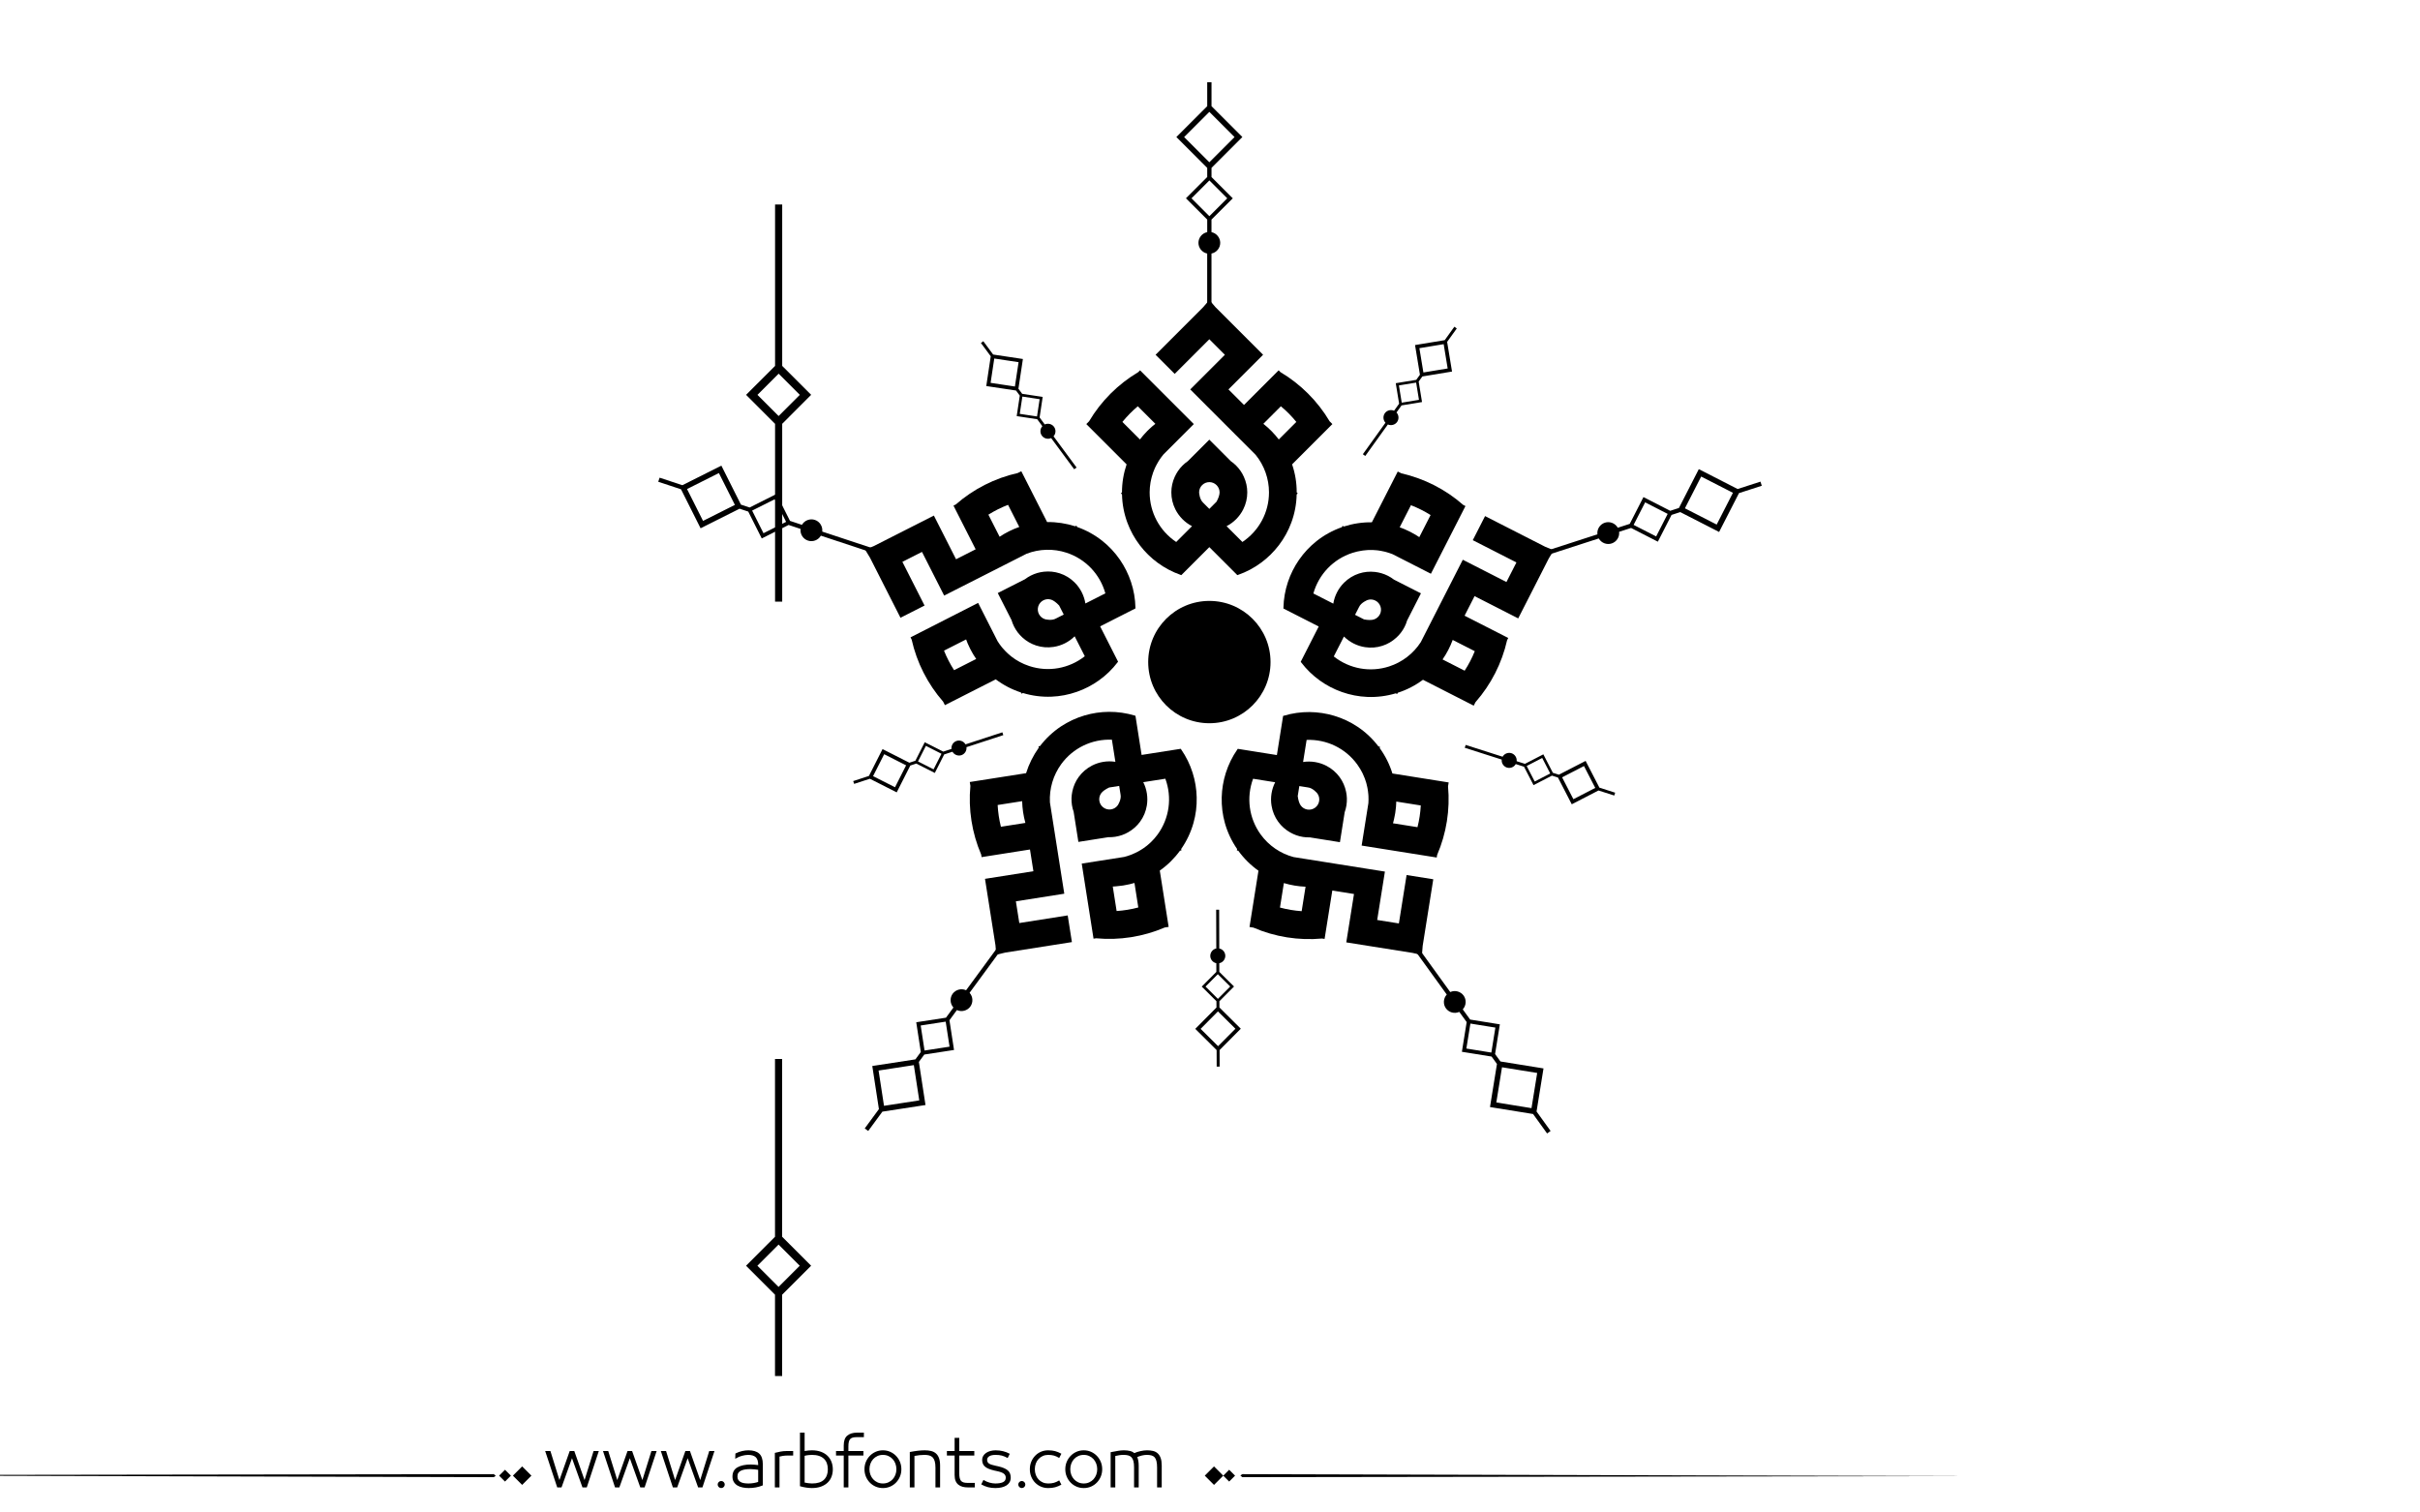 <?xml version="1.0" encoding="utf-8"?>
<!-- Generator: Adobe Illustrator 23.0.0, SVG Export Plug-In . SVG Version: 6.00 Build 0)  -->
<svg version="1.1" id="Layer_1" xmlns="http://www.w3.org/2000/svg" xmlns:xlink="http://www.w3.org/1999/xlink" x="0px" y="0px"
	 viewBox="0 0 800 500"  xml:space="preserve">

<path fill="#000000" id="XMLID_935_" class="st0" d="M258.58,120.96V67.61h-2.36v53.35l-9.58,9.57l9.58,9.58v58.78h2.36V140.1l9.57-9.58
	L258.58,120.96z M257.4,137.53l-1.18-1.18l-5.82-5.82l5.82-5.82l1.18-1.18l1.18,1.18l5.82,5.82l-5.82,5.82L257.4,137.53z"/>
<path fill="#000000" id="XMLID_932_" class="st0" d="M256.2,428v26.9h2.36V428l9.58-9.57l-9.58-9.58v-58.78h-2.36v58.78l-9.57,9.58L256.2,428z
	 M257.38,411.43l1.18,1.18l5.82,5.82l-5.82,5.82l-1.18,1.18l-1.18-1.18l-5.82-5.82l5.82-5.82L257.38,411.43z"/>
<g id="XMLID_423_">
	<g id="XMLID_445_">
		<path fill="#000000" id="XMLID_491_" d="M427.14,153.51l13.32-13.32l-0.92-0.92c-3.96-6.67-9.58-12.29-16.25-16.25l-0.6-0.6l-11.45,11.45
			l-5.14-5.14l11.45-11.45l-15.73-15.73l-2.04-2.38l-2.02,2.36l-15.75,15.75l6.32,6.32l11.45-11.45l5.14,5.14l-11.45,11.45
			l21.62,21.62c2.85,3.5,4.41,7.91,4.41,12.41c0,6.61-3.28,12.71-8.79,16.4l-5.23-5.23c2.36-1.21,4.3-3.16,5.5-5.54
			c0.89-1.77,1.34-3.66,1.34-5.62c0-1.78-0.38-3.52-1.13-5.17c-0.31-0.69-0.67-1.33-1.07-1.91c-0.89-1.29-1.99-2.4-3.22-3.23
			l-7.13-7.13l-7.07,7.08c-1.29,0.89-2.4,1.99-3.28,3.28c-0.39,0.58-0.75,1.22-1.07,1.91c-0.75,1.64-1.13,3.38-1.13,5.17
			c0,1.96,0.45,3.85,1.34,5.62c1.2,2.38,3.14,4.33,5.5,5.54l-0.61,0.61l-4.62,4.62c-5.51-3.68-8.78-9.79-8.78-16.42
			c0-0.46,0.02-0.96,0.07-1.53l0.03-0.32c0.05-0.48,0.11-0.96,0.19-1.44l0.07-0.35c0.08-0.43,0.18-0.87,0.29-1.29l0.09-0.31
			c0.11-0.39,0.23-0.78,0.36-1.16l0.03-0.09c0.04-0.13,0.09-0.26,0.14-0.38c0.14-0.38,0.3-0.75,0.46-1.12
			c0.09-0.19,0.18-0.38,0.27-0.57c0.11-0.22,0.22-0.44,0.34-0.65c0.19-0.35,0.38-0.69,0.58-1.02c0.08-0.14,0.17-0.28,0.26-0.41
			c0.42-0.65,0.89-1.29,1.38-1.88l10.04-10.04l-17.77-17.77l-0.6,0.6c-6.67,3.96-12.29,9.57-16.25,16.25l-0.92,0.92l13.32,13.32
			c-1.01,2.99-1.53,6.1-1.53,9.25l-0.34,0.34l0.35,0.35c0.07,3.21,0.67,6.35,1.77,9.32c0.99,2.68,2.38,5.2,4.13,7.49
			c1.67,2.19,3.64,4.13,5.86,5.76c2.32,1.71,4.88,3.06,7.6,4.02l0.25,0.09l9.26-9.26l9.26,9.26l0.25-0.09
			c2.72-0.95,5.28-2.3,7.6-4.02c2.21-1.63,4.18-3.57,5.86-5.76c1.75-2.29,3.14-4.81,4.13-7.49c1.1-2.97,1.7-6.11,1.77-9.32
			l0.35-0.35l-0.34-0.34C428.67,159.61,428.16,156.5,427.14,153.51z M380.88,140.97c-0.32,0.27-0.62,0.56-0.97,0.89l-0.2,0.19
			c-0.13,0.12-0.26,0.24-0.39,0.37c-0.35,0.35-0.67,0.71-1,1.08l-0.17,0.19c-0.09,0.1-0.18,0.2-0.27,0.3
			c-0.37,0.43-0.72,0.86-1.04,1.29l-5.8-5.8c1.54-1.89,3.25-3.63,5.1-5.17l5.8,5.8c-0.04,0.03-0.08,0.07-0.12,0.1l-0.46,0.37
			C381.19,140.71,381.04,140.84,380.88,140.97z M393.39,185.33L393.39,185.33L393.39,185.33L393.39,185.33L393.39,185.33z
			 M428.54,139.48l-5.8,5.8c-1.48-1.93-3.19-3.67-5.1-5.18l5.79-5.79C425.29,135.85,427.01,137.59,428.54,139.48z M403.17,162.77
			c0,0.8-0.36,1.9-1.02,3.09l-2.37,2.37l-2.03-2.03c-1.26-1.13-1.35-3.41-1.35-3.43c0-1.87,1.52-3.39,3.39-3.39
			C401.65,159.39,403.17,160.91,403.17,162.77z"/>
		<path fill="#000000" id="XMLID_485_" d="M470.4,224.72l16.78,8.56l0.59-1.16c5.12-5.82,8.73-12.9,10.44-20.47l0.38-0.75l-14.43-7.36l3.3-6.47
			l14.43,7.36L512,184.6l1.63-2.68l-2.86-1.19l-19.84-10.12l-4.06,7.96l14.43,7.36l-3.3,6.47l-14.43-7.36l-13.89,27.24
			c-2.45,3.79-6.16,6.64-10.45,8.03c-6.29,2.04-13.1,0.81-18.31-3.3l3.36-6.59c1.88,1.87,4.34,3.12,6.97,3.52
			c1.96,0.3,3.9,0.15,5.76-0.46c1.7-0.55,3.23-1.45,4.57-2.67c0.56-0.51,1.06-1.05,1.49-1.6c0.96-1.24,1.67-2.63,2.08-4.07
			l4.58-8.99l-8.92-4.54c-1.24-0.96-2.63-1.67-4.14-2.11c-0.67-0.2-1.39-0.34-2.14-0.43c-1.79-0.2-3.57-0.03-5.26,0.52
			c-1.86,0.6-3.52,1.62-4.93,3.01c-1.9,1.88-3.15,4.32-3.58,6.95l-0.77-0.39l-5.82-2.97c1.8-6.37,6.6-11.38,12.91-13.42
			c0.44-0.14,0.92-0.28,1.48-0.41l0.31-0.07c0.47-0.11,0.95-0.19,1.42-0.26l0.35-0.05c0.44-0.06,0.88-0.1,1.31-0.13l0.32-0.02
			c0.41-0.02,0.81-0.02,1.22-0.01l0.1,0c0.14,0,0.27,0.01,0.41,0.01c0.4,0.02,0.81,0.05,1.21,0.09c0.21,0.02,0.42,0.05,0.63,0.08
			c0.24,0.03,0.48,0.08,0.72,0.12c0.39,0.07,0.77,0.15,1.15,0.24c0.16,0.04,0.31,0.08,0.47,0.12c0.74,0.2,1.5,0.45,2.21,0.74
			l12.64,6.45l11.42-22.38l-0.75-0.38c-5.82-5.12-12.9-8.73-20.47-10.44l-1.16-0.59l-8.56,16.78c-3.15-0.04-6.27,0.43-9.27,1.4
			l-0.42-0.22l-0.23,0.44c-3.03,1.06-5.83,2.6-8.32,4.56c-2.24,1.77-4.21,3.87-5.85,6.24c-1.57,2.27-2.8,4.74-3.67,7.35
			c-0.91,2.74-1.41,5.59-1.47,8.47l-0.01,0.26l11.67,5.95l-5.95,11.67l0.16,0.21c1.75,2.3,3.82,4.31,6.17,5.99
			c2.24,1.6,4.69,2.88,7.29,3.79c2.72,0.96,5.55,1.5,8.4,1.62c3.17,0.13,6.33-0.27,9.41-1.19l0.44,0.23l0.22-0.42
			C465.07,228.05,467.87,226.6,470.4,224.72z M468.05,176.84c-0.36-0.22-0.72-0.41-1.15-0.64l-0.24-0.13
			c-0.16-0.09-0.31-0.17-0.47-0.26c-0.44-0.22-0.89-0.42-1.33-0.62l-0.23-0.11c-0.12-0.06-0.24-0.11-0.37-0.17
			c-0.52-0.22-1.04-0.42-1.55-0.6l3.72-7.3c2.27,0.88,4.46,1.97,6.49,3.26l-3.73,7.3c-0.04-0.03-0.09-0.06-0.13-0.08l-0.5-0.32
			C468.4,177.06,468.23,176.95,468.05,176.84z M429.71,202.43L429.71,202.43L429.71,202.43L429.71,202.43L429.71,202.43z
			 M484.18,221.72l-7.3-3.72c1.38-2,2.51-4.16,3.35-6.45l7.3,3.72C486.63,217.51,485.51,219.67,484.18,221.72z M454.19,204.78
			c-0.76,0.25-1.92,0.24-3.26-0.01l-2.98-1.52l1.31-2.56c0.68-1.54,2.83-2.34,2.84-2.35c1.78-0.58,3.69,0.4,4.27,2.18
			C456.94,202.29,455.97,204.2,454.19,204.78z"/>
		<path fill="#000000" id="XMLID_479_" d="M416.02,287.84l-2.96,18.6l1.29,0.21c7.12,3.08,14.97,4.32,22.69,3.61l0.84,0.13l2.55-15.99l7.17,1.14
			l-2.55,15.99l21.96,3.49l3.05,0.73l0.25-3.09l3.5-21.99l-8.82-1.4l-2.55,16l-7.17-1.14l2.55-16l-30.2-4.8
			c-4.36-1.16-8.22-3.81-10.86-7.46c-3.88-5.35-4.81-12.22-2.52-18.43l7.3,1.16c-1.2,2.37-1.63,5.09-1.2,7.72
			c0.32,1.96,1.06,3.75,2.21,5.34c1.05,1.44,2.38,2.63,3.95,3.52c0.66,0.37,1.32,0.68,1.98,0.92c1.48,0.53,3.02,0.77,4.51,0.72
			l9.96,1.59l1.57-9.89c0.53-1.48,0.77-3.02,0.73-4.59c-0.02-0.7-0.11-1.43-0.26-2.17c-0.36-1.77-1.08-3.4-2.12-4.84
			c-1.15-1.58-2.63-2.85-4.39-3.76c-2.37-1.22-5.09-1.66-7.71-1.26l0.14-0.85l1.03-6.45c6.62-0.25,12.86,2.76,16.75,8.13
			c0.27,0.37,0.55,0.79,0.84,1.28l0.17,0.27c0.25,0.42,0.48,0.84,0.69,1.27l0.15,0.32c0.19,0.4,0.37,0.8,0.52,1.21l0.12,0.3
			c0.14,0.38,0.27,0.77,0.39,1.15l0.03,0.09c0.04,0.13,0.08,0.26,0.11,0.39c0.11,0.39,0.2,0.78,0.28,1.18
			c0.04,0.21,0.08,0.41,0.12,0.62c0.04,0.24,0.08,0.48,0.11,0.72c0.05,0.39,0.1,0.78,0.13,1.17c0.01,0.16,0.02,0.32,0.03,0.48
			c0.04,0.77,0.03,1.57-0.02,2.33l-2.23,14.02l24.82,3.95l0.13-0.84c3.07-7.12,4.32-14.96,3.61-22.69l0.21-1.29l-18.6-2.96
			c-0.93-3.01-2.34-5.83-4.19-8.39l0.07-0.47l-0.49-0.08c-1.95-2.56-4.27-4.75-6.9-6.5c-2.37-1.59-4.98-2.81-7.74-3.64
			c-2.64-0.79-5.37-1.2-8.12-1.23c-2.88-0.02-5.75,0.38-8.51,1.21l-0.25,0.07l-2.06,12.94l-12.93-2.06l-0.15,0.22
			c-1.65,2.37-2.92,4.97-3.8,7.72c-0.83,2.62-1.29,5.35-1.36,8.1c-0.07,2.88,0.28,5.74,1.05,8.49c0.86,3.05,2.21,5.94,4.04,8.58
			l-0.08,0.49l0.47,0.08C411.21,283.8,413.45,286.02,416.02,287.84z M460.83,270.83c0.09-0.41,0.17-0.82,0.26-1.29l0.05-0.27
			c0.03-0.18,0.07-0.35,0.1-0.53c0.08-0.48,0.13-0.97,0.18-1.46l0.03-0.25c0.02-0.13,0.03-0.27,0.04-0.4
			c0.05-0.56,0.08-1.12,0.09-1.65l8.1,1.29c-0.13,2.43-0.5,4.85-1.09,7.18l-8.1-1.29c0.01-0.05,0.03-0.1,0.04-0.15l0.15-0.57
			C460.73,271.23,460.79,271.03,460.83,270.83z M424.66,242.26L424.66,242.26L424.66,242.26L424.66,242.26L424.66,242.26z
			 M423.13,300.02l1.29-8.09c2.33,0.7,4.73,1.1,7.17,1.2l-1.29,8.09C427.89,301.05,425.48,300.65,423.13,300.02z M429.99,266.27
			c-0.47-0.65-0.82-1.75-0.99-3.1l0.53-3.31l2.84,0.45c1.68,0.17,3.1,1.97,3.11,1.98c1.1,1.51,0.76,3.63-0.75,4.73
			C433.2,268.12,431.08,267.78,429.99,266.27z"/>
		<path fill="#000000" id="XMLID_473_" d="M339.2,255.6l-18.61,2.92l0.2,1.29c-0.73,7.72,0.51,15.57,3.57,22.7l0.13,0.84l16-2.52l1.13,7.18
			l-16,2.52l3.46,21.97l0.25,3.12l3.02-0.72l22-3.46l-1.39-8.82l-16,2.52l-1.13-7.18l16-2.52l-4.75-30.2
			c-0.24-4.51,1.09-8.99,3.74-12.63c3.89-5.34,10.13-8.35,16.75-8.08l1.15,7.31c-2.62-0.41-5.34,0.02-7.71,1.24
			c-1.76,0.91-3.24,2.17-4.4,3.75c-1.05,1.44-1.77,3.07-2.13,4.84c-0.15,0.74-0.24,1.47-0.26,2.17c-0.05,1.57,0.2,3.11,0.7,4.51
			l1.57,9.97l9.89-1.56c1.57,0.05,3.11-0.2,4.59-0.72c0.66-0.23,1.33-0.54,1.98-0.91c1.57-0.89,2.9-2.07,3.95-3.51
			c1.15-1.58,1.9-3.38,2.22-5.33c0.43-2.63,0.01-5.35-1.18-7.72l0.85-0.13l6.45-1.01c2.28,6.22,1.34,13.08-2.56,18.44
			c-0.27,0.37-0.59,0.77-0.96,1.2l-0.21,0.24c-0.32,0.36-0.66,0.71-1,1.05l-0.26,0.24c-0.32,0.3-0.65,0.6-0.99,0.87l-0.25,0.2
			c-0.32,0.25-0.65,0.49-0.98,0.72l-0.08,0.05c-0.11,0.08-0.22,0.15-0.34,0.23c-0.34,0.22-0.68,0.43-1.03,0.63
			c-0.18,0.1-0.37,0.2-0.56,0.3c-0.22,0.12-0.44,0.22-0.66,0.33c-0.35,0.17-0.71,0.33-1.07,0.48c-0.15,0.06-0.3,0.12-0.45,0.18
			c-0.72,0.28-1.48,0.51-2.22,0.7l-14.02,2.2l3.9,24.82l0.84-0.13c7.72,0.73,15.57-0.51,22.7-3.57l1.29-0.2l-2.93-18.61
			c2.58-1.82,4.82-4.03,6.68-6.58l0.47-0.07l-0.08-0.49c1.83-2.64,3.2-5.53,4.06-8.58c0.78-2.75,1.14-5.6,1.07-8.49
			c-0.06-2.76-0.51-5.48-1.34-8.11c-0.87-2.75-2.14-5.35-3.78-7.72l-0.15-0.22l-12.94,2.03l-2.03-12.94l-0.25-0.08
			c-2.76-0.83-5.63-1.25-8.51-1.23c-2.75,0.02-5.48,0.42-8.13,1.21c-2.76,0.82-5.37,2.04-7.75,3.62c-2.64,1.76-4.97,3.94-6.92,6.49
			l-0.49,0.08l0.07,0.47C341.55,249.77,340.14,252.59,339.2,255.6z M369.21,292.97c0.42-0.04,0.83-0.09,1.31-0.15l0.28-0.03
			c0.18-0.02,0.36-0.04,0.53-0.07c0.48-0.08,0.96-0.18,1.45-0.28l0.25-0.05c0.13-0.03,0.26-0.05,0.4-0.08
			c0.55-0.13,1.09-0.27,1.6-0.42l1.27,8.1c-2.36,0.63-4.76,1.02-7.17,1.18l-1.27-8.1c0.05,0,0.1-0.01,0.16-0.01l0.59-0.03
			C368.8,293,369.01,292.99,369.21,292.97z M385.21,249.75L385.21,249.75L385.21,249.75L385.21,249.75L385.21,249.75z M329.8,266.12
			l8.1-1.27c0.06,2.43,0.42,4.84,1.07,7.19l-8.09,1.27C330.29,270.97,329.93,268.55,329.8,266.12z M364.03,262.23
			c0.47-0.65,1.41-1.32,2.64-1.9l3.31-0.52l0.45,2.84c0.35,1.65-0.92,3.56-0.93,3.57c-1.1,1.51-3.22,1.84-4.73,0.74
			C363.26,265.86,362.93,263.73,364.03,262.23z"/>
		<path fill="#000000" id="XMLID_467_" d="M346.15,172.58l-8.53-16.8l-1.17,0.59c-7.57,1.69-14.65,5.29-20.49,10.4l-0.76,0.38l7.33,14.44
			l-6.48,3.29l-7.33-14.44l-19.83,10.07l-2.9,1.2l1.61,2.65l10.08,19.86l7.96-4.04l-7.33-14.44l6.48-3.29l7.33,14.44l27.26-13.84
			c4.21-1.62,8.89-1.74,13.17-0.34c6.28,2.05,11.07,7.06,12.86,13.44l-6.6,3.35c-0.42-2.62-1.67-5.07-3.56-6.95
			c-1.41-1.4-3.06-2.42-4.93-3.02c-1.7-0.55-3.47-0.73-5.26-0.53c-0.75,0.08-1.47,0.23-2.14,0.42c-1.5,0.44-2.9,1.15-4.08,2.06
			l-9,4.57l4.54,8.92c0.44,1.5,1.15,2.9,2.1,4.14c0.42,0.55,0.92,1.09,1.48,1.61c1.33,1.22,2.87,2.12,4.56,2.67
			c1.86,0.61,3.8,0.76,5.76,0.47c2.64-0.4,5.09-1.64,6.98-3.51l0.39,0.77l2.96,5.82c-5.21,4.09-12.03,5.31-18.33,3.25
			c-0.44-0.14-0.91-0.32-1.43-0.54l-0.3-0.12c-0.45-0.19-0.88-0.4-1.31-0.63l-0.31-0.17c-0.39-0.21-0.77-0.44-1.14-0.67l-0.27-0.18
			c-0.34-0.23-0.67-0.46-0.99-0.71l-0.08-0.06c-0.11-0.08-0.22-0.16-0.32-0.25c-0.32-0.25-0.62-0.52-0.92-0.79
			c-0.16-0.14-0.31-0.29-0.46-0.44c-0.18-0.17-0.35-0.35-0.52-0.52c-0.27-0.28-0.53-0.57-0.79-0.87c-0.1-0.12-0.21-0.25-0.31-0.37
			c-0.48-0.6-0.95-1.25-1.35-1.9l-6.43-12.66L301,210.7l0.38,0.76c1.69,7.57,5.29,14.65,10.4,20.49l0.59,1.16l16.8-8.53
			c2.52,1.89,5.32,3.35,8.32,4.33l0.22,0.42l0.45-0.23c3.08,0.93,6.24,1.33,9.41,1.21c2.85-0.11,5.68-0.65,8.4-1.6
			c2.6-0.91,5.06-2.18,7.3-3.78c2.35-1.67,4.43-3.69,6.18-5.98l0.16-0.21l-5.93-11.68l11.68-5.93l-0.01-0.26
			c-0.06-2.89-0.55-5.74-1.46-8.47c-0.87-2.61-2.1-5.09-3.66-7.36c-1.64-2.37-3.6-4.48-5.84-6.25c-2.49-1.97-5.28-3.51-8.31-4.58
			l-0.23-0.44l-0.42,0.21C352.42,173.02,349.3,172.54,346.15,172.58z M319.87,212.66c0.16,0.38,0.34,0.76,0.55,1.2l0.12,0.25
			c0.07,0.16,0.15,0.33,0.23,0.48c0.22,0.44,0.47,0.86,0.71,1.29l0.13,0.22c0.06,0.12,0.13,0.24,0.2,0.35
			c0.29,0.48,0.59,0.95,0.9,1.39l-7.31,3.71c-1.32-2.05-2.44-4.22-3.33-6.46l7.31-3.71c0.02,0.05,0.04,0.1,0.06,0.15l0.21,0.55
			C319.71,212.28,319.79,212.47,319.87,212.66z M365.92,214.54L365.92,214.54L365.92,214.54L365.92,214.54L365.92,214.54z
			 M333.24,166.89l3.71,7.31c-2.29,0.8-4.48,1.89-6.5,3.24l-3.71-7.3C328.79,168.85,330.97,167.76,333.24,166.89z M347.51,198.24
			c0.76,0.25,1.69,0.93,2.62,1.93l1.52,2.99l-2.56,1.3c-1.46,0.85-3.67,0.23-3.68,0.22c-1.77-0.58-2.75-2.5-2.17-4.27
			C343.82,198.63,345.74,197.66,347.51,198.24z"/>
		<circle id="XMLID_396_" cx="399.79" cy="218.87" r="20.22"/>
		<path fill="#000000" id="XMLID_462_" d="M407.53,65.56l-7.03-7.03V55.5l10.2-10.2l-10.2-10.2v-7.93h-1.42v7.93l-10.2,10.2l10.2,10.2v3.02
			l-7.03,7.03l7.03,7.03v4.16L399,76.76c-1.63,0.36-2.82,1.84-2.82,3.52c0,1.68,1.19,3.15,2.82,3.52l0.07,0.02v18.58h1.42V83.82
			l0.07-0.02c1.63-0.36,2.82-1.84,2.82-3.52c0-1.68-1.19-3.15-2.82-3.52l-0.07-0.02v-4.16L407.53,65.56z M391.45,45.31l7.62-7.62
			l0.71-0.71l0.71,0.71l7.62,7.62l-7.62,7.62l-0.71,0.71l-0.71-0.71L391.45,45.31z M399.79,71.47l-0.71-0.71l-5.2-5.2l5.2-5.2
			l0.71-0.71l0.71,0.71l5.2,5.2l-5.2,5.2L399.79,71.47z"/>
		<path fill="#000000" id="XMLID_458_" d="M548.05,179.07l4.53-8.85l2.88-0.93l12.84,6.57l6.57-12.84l7.54-2.44l-0.44-1.36l-7.54,2.44l-12.84-6.57
			l-6.57,12.84l-2.88,0.93l-8.85-4.53l-4.53,8.85l-3.96,1.28l-0.04-0.07c-0.85-1.44-2.62-2.12-4.22-1.6s-2.64,2.1-2.48,3.77
			l0.01,0.08l-17.68,5.72l0.44,1.36l17.68-5.72l0.04,0.06c0.85,1.44,2.62,2.12,4.22,1.6s2.64-2.1,2.48-3.77l-0.01-0.08l3.96-1.28
			L548.05,179.07z M562.37,157.54l9.6,4.91l0.9,0.46l-0.46,0.9l-4.91,9.6l-9.6-4.91l-0.9-0.46l0.46-0.9L562.37,157.54z
			 M540.04,173.52l0.46-0.9l3.35-6.55l6.55,3.35l0.9,0.46l-0.46,0.9l-3.35,6.55l-6.55-3.35L540.04,173.52z"/>
		<path fill="#000000" id="XMLID_454_" d="M483.27,347.7l9.82,1.58l1.77,2.45l-2.3,14.24l14.24,2.3l4.64,6.43l1.15-0.83l-4.64-6.43l2.3-14.24
			l-14.24-2.3l-1.77-2.45l1.58-9.82l-9.82-1.58l-2.44-3.37l0.05-0.06c1.11-1.25,1.21-3.15,0.23-4.5c-0.98-1.36-2.81-1.86-4.35-1.2
			l-0.07,0.03l-10.88-15.06l-1.15,0.83l10.88,15.06l-0.05,0.06c-1.11,1.25-1.21,3.15-0.23,4.5c0.98,1.36,2.81,1.86,4.35,1.2
			l0.07-0.03l2.44,3.37L483.27,347.7z M508.16,354.7l-1.72,10.64l-0.16,0.99l-0.99-0.16l-10.64-1.72l1.72-10.64l0.16-0.99l0.99,0.16
			L508.16,354.7z M486.08,338.37l0.99,0.16l7.27,1.17l-1.17,7.27l-0.16,0.99l-0.99-0.16l-7.27-1.17l1.17-7.27L486.08,338.37z"/>
		<path fill="#000000" id="XMLID_450_" d="M302.89,337.94l1.51,9.83l-1.79,2.44l-14.25,2.19l2.19,14.25l-4.69,6.39l1.15,0.84l4.69-6.39l14.25-2.19
			l-2.19-14.25l1.79-2.44l9.83-1.51l-1.51-9.83l2.46-3.36l0.07,0.03c1.53,0.67,3.36,0.18,4.36-1.17c0.99-1.35,0.91-3.25-0.19-4.51
			l-0.05-0.06l10.99-14.98l-1.15-0.84l-10.99,14.98l-0.07-0.03c-1.53-0.67-3.36-0.18-4.36,1.17c-0.99,1.35-0.91,3.25,0.19,4.51
			l0.05,0.06l-2.46,3.36L302.89,337.94z M303.89,363.77l-10.66,1.64l-1,0.15l-0.15-1l-1.64-10.66l10.66-1.64l1-0.15l0.15,1
			L303.89,363.77z M312.63,337.74l0.15,1l1.12,7.27l-7.27,1.12l-1,0.15l-0.15-1l-1.12-7.27l7.27-1.12L312.63,337.74z"/>
		<path fill="#000000" id="XMLID_446_" d="M256.69,163.31l-8.88,4.46l-2.87-0.95l-6.47-12.89l-12.89,6.47l-7.53-2.49l-0.45,1.35l7.53,2.49
			l6.47,12.89l12.89-6.47l2.87,0.95l4.46,8.88l8.88-4.46l3.95,1.31l-0.01,0.08c-0.17,1.67,0.86,3.26,2.45,3.78
			c1.59,0.53,3.37-0.13,4.23-1.57l0.04-0.06l17.64,5.84l0.45-1.35l-17.64-5.84l0.01-0.08c0.17-1.67-0.86-3.26-2.45-3.78
			s-3.37,0.13-4.23,1.57l-0.04,0.06l-3.95-1.31L256.69,163.31z M232.41,172.2l-4.84-9.63l-0.45-0.9l0.9-0.45l9.63-4.84l4.84,9.63
			l0.45,0.9l-0.9,0.45L232.41,172.2z M259.87,172.52l-0.9,0.45l-6.58,3.3l-3.3-6.58l-0.45-0.9l0.9-0.45l6.58-3.3l3.3,6.58
			L259.87,172.52z"/>
	</g>
	<g id="XMLID_424_">
		<path fill="#000000" id="XMLID_441_" d="M344.69,131.21l-6.78-1.02l-1.24-1.68l1.48-9.83l-9.84-1.48l-3.25-4.4l-0.79,0.58l3.25,4.4l-1.48,9.84
			l9.84,1.48l1.24,1.68l-1.02,6.78l6.78,1.02l1.7,2.31l-0.03,0.04c-0.76,0.87-0.81,2.18-0.12,3.11s1.95,1.26,3.01,0.8l0.05-0.02
			l7.61,10.31l0.79-0.58l-7.61-10.31l0.03-0.04c0.76-0.87,0.81-2.18,0.12-3.11c-0.69-0.93-1.95-1.26-3.01-0.8l-0.05,0.02l-1.7-2.31
			L344.69,131.21z M327.47,126.56l1.11-7.35l0.1-0.69l0.69,0.1l7.35,1.11l-1.11,7.35l-0.1,0.69l-0.69-0.1L327.47,126.56z
			 M342.82,137.67l-0.69-0.1l-5.02-0.76l0.76-5.02l0.1-0.69l0.69,0.1l5.02,0.76l-0.76,5.02L342.82,137.67z"/>
		<path fill="#000000" id="XMLID_437_" d="M470.09,132.91l-1.11-6.77l1.22-1.69l9.81-1.62l-1.62-9.81l3.19-4.44l-0.8-0.57l-3.19,4.44l-9.81,1.62
			l1.62,9.81l-1.22,1.69l-6.77,1.11l1.11,6.77l-1.67,2.33l-0.05-0.02c-1.06-0.45-2.32-0.1-3,0.84c-0.67,0.94-0.6,2.24,0.17,3.11
			l0.03,0.04l-7.47,10.41l0.8,0.57l7.47-10.41l0.05,0.02c1.06,0.45,2.32,0.1,3-0.84c0.67-0.94,0.6-2.24-0.17-3.11l-0.03-0.04
			l1.67-2.33L470.09,132.91z M469.22,115.1l7.34-1.21l0.69-0.11l0.11,0.69l1.21,7.34l-7.34,1.21l-0.69,0.11l-0.11-0.69L469.22,115.1
			z M463.38,133.11l-0.11-0.69l-0.82-5.01l5.01-0.82l0.69-0.11l0.11,0.69l0.82,5.01l-5.01,0.82L463.38,133.11z"/>
		<path fill="#000000" id="XMLID_433_" d="M506.95,259.55l6.09-3.14l1.99,0.63l4.56,8.84l8.84-4.56l5.21,1.67l0.3-0.94l-5.21-1.67l-4.56-8.84
			l-8.84,4.56l-1.99-0.63l-3.14-6.1l-6.09,3.14l-2.73-0.87l0-0.05c0.1-1.15-0.62-2.24-1.72-2.59c-1.1-0.35-2.32,0.12-2.9,1.11
			l-0.03,0.05l-12.21-3.9l-0.3,0.94l12.21,3.9l0,0.05c-0.1,1.15,0.62,2.24,1.72,2.59c1.1,0.35,2.32-0.12,2.9-1.11l0.03-0.04
			l2.73,0.87L506.95,259.55z M523.63,253.24l3.41,6.61l0.32,0.62l-0.62,0.32l-6.61,3.41l-3.41-6.61l-0.32-0.62l0.62-0.32
			L523.63,253.24z M504.69,253.22l0.62-0.32l4.51-2.33l2.33,4.51l0.32,0.62l-0.62,0.32l-4.51,2.33l-2.33-4.51L504.69,253.22z"/>
		<path fill="#000000" id="XMLID_429_" d="M397.27,326.15l4.86,4.83l0.01,2.08l-7.01,7.06l7.06,7.01l0.02,5.47l0.98,0l-0.02-5.47l7.01-7.06
			l-7.06-7.01l-0.01-2.08l4.83-4.86l-4.86-4.83l-0.01-2.87l0.05-0.01c1.13-0.25,1.94-1.28,1.94-2.43c0-1.16-0.83-2.17-1.95-2.42
			l-0.05-0.01l-0.04-12.82l-0.98,0l0.04,12.82l-0.05,0.01c-1.13,0.25-1.94,1.28-1.94,2.43c0,1.16,0.83,2.17,1.95,2.42l0.05,0.01
			l0.01,2.87L397.27,326.15z M408.4,340.08l-5.24,5.28l-0.49,0.49l-0.49-0.49l-5.28-5.24l5.24-5.28l0.49-0.49l0.49,0.49
			L408.4,340.08z M402.59,322.05l0.49,0.49l3.6,3.58l-3.58,3.6l-0.49,0.49l-0.49-0.49l-3.6-3.58l3.58-3.6L402.59,322.05z"/>
		<path fill="#000000" id="XMLID_425_" d="M305.7,245.37l-3.1,6.12l-1.98,0.65l-8.87-4.5l-4.5,8.87l-5.2,1.7l0.31,0.93l5.2-1.7l8.87,4.5l4.5-8.87
			l1.98-0.65l6.12,3.1l3.1-6.12l2.73-0.89l0.03,0.04c0.59,0.99,1.81,1.45,2.91,1.1c1.1-0.36,1.81-1.45,1.7-2.6l-0.01-0.05
			l12.18-3.98l-0.31-0.93l-12.18,3.98l-0.03-0.04c-0.59-0.99-1.81-1.45-2.91-1.1c-1.1,0.36-1.81,1.45-1.7,2.6l0.01,0.05l-2.73,0.89
			L305.7,245.37z M295.87,260.25l-6.63-3.36l-0.62-0.31l0.31-0.62l3.36-6.63l6.63,3.36l0.62,0.31l-0.31,0.62L295.87,260.25z
			 M311.23,249.18l-0.31,0.62l-2.3,4.53l-4.53-2.3l-0.62-0.31l0.31-0.62l2.3-4.53l4.53,2.3L311.23,249.18z"/>
	</g>
</g>
<path fill="#000000" d="M273.602,481.306c-0.578-0.576-1.301-1.03-2.174-1.362c-0.873-0.331-1.885-0.497-3.039-0.497
	c-0.663,0-1.463,0.079-2.4,0.238v-6.077h-1.535v17.711c0.706,0.202,1.402,0.354,2.087,0.454s1.301,0.151,1.849,0.151
	c1.153,0,2.166-0.162,3.039-0.486s1.596-0.764,2.174-1.319c0.576-0.555,1.006-1.211,1.287-1.968s0.42-1.561,0.42-2.411
	s-0.139-1.657-0.42-2.422C274.608,482.554,274.178,481.883,273.602,481.306z M272.391,489.167c-0.852,0.829-2.17,1.243-3.958,1.243
	c-0.39,0-0.805-0.032-1.244-0.097c-0.439-0.065-0.84-0.134-1.2-0.206v-8.845c0.447-0.115,0.887-0.194,1.319-0.237
	c0.433-0.044,0.808-0.065,1.125-0.065c0.894,0,1.668,0.112,2.325,0.335c0.656,0.224,1.199,0.545,1.633,0.963
	c0.432,0.418,0.752,0.919,0.961,1.503s0.314,1.243,0.314,1.979C273.667,487.195,273.241,488.338,272.391,489.167z M247.392,479.446
	c-0.62,0-1.297,0.079-2.033,0.238c-0.735,0.158-1.485,0.433-2.249,0.821l-0.065,1.73c0.548-0.303,0.973-0.52,1.276-0.649
	s0.624-0.237,0.962-0.324c0.338-0.086,0.677-0.158,1.016-0.216s0.667-0.087,0.984-0.087c1.139,0,1.982,0.249,2.53,0.746
	s0.822,1.33,0.822,2.498v0.13c-0.332-0.044-0.732-0.087-1.2-0.13c-0.469-0.043-0.876-0.065-1.222-0.065
	c-1.831,0-3.302,0.311-4.412,0.931c-1.11,0.619-1.665,1.644-1.665,3.07c0,0.707,0.155,1.305,0.465,1.795
	c0.31,0.49,0.713,0.88,1.211,1.168s1.067,0.497,1.708,0.627c0.641,0.13,1.308,0.194,2,0.194c0.807,0,1.6-0.072,2.378-0.216
	c0.779-0.145,1.536-0.368,2.271-0.671v-7.028c0-1.585-0.397-2.742-1.189-3.471C250.189,479.811,248.992,479.446,247.392,479.446z
	 M250.636,489.892c-0.375,0.144-0.858,0.267-1.449,0.367c-0.591,0.102-1.183,0.151-1.773,0.151c-0.505,0-0.984-0.035-1.438-0.108
	c-0.454-0.071-0.84-0.197-1.157-0.378c-0.317-0.18-0.57-0.414-0.757-0.703c-0.188-0.288-0.281-0.663-0.281-1.124
	c0-0.52,0.111-0.934,0.335-1.244c0.224-0.31,0.533-0.551,0.93-0.724c0.396-0.174,0.85-0.296,1.362-0.368
	c0.511-0.072,1.041-0.108,1.589-0.108c0.476,0,0.984,0.029,1.524,0.087c0.541,0.058,0.912,0.108,1.114,0.151V489.892z
	 M258.032,479.868c-0.649,0.122-1.276,0.263-1.881,0.422v11.418h1.535v-10.186c0.202-0.072,0.563-0.147,1.082-0.228
	c0.519-0.079,1.002-0.118,1.449-0.118h1.989v-1.492H260C259.336,479.685,258.681,479.746,258.032,479.868z M-77.92,487.667
	l241.145,0.656l0.663-0.433l-0.632-0.564L-77.92,487.667z M164.994,487.825l1.95,1.95l1.95-1.95l-1.95-1.95L164.994,487.825z
	 M169.559,487.825l3.057,3.057l3.057-3.057l-3.057-3.057L169.559,487.825z M212.359,489.286l-3.395-9.602h-1.514l-3.396,9.602
	l-2.984-9.602h-1.73l3.979,12.023h1.428l3.46-9.645l3.46,9.645h1.427l3.979-12.023h-1.73L212.359,489.286z M238.418,489.589
	c-0.317,0-0.591,0.115-0.822,0.346c-0.231,0.23-0.346,0.505-0.346,0.822c0,0.316,0.115,0.591,0.346,0.821
	c0.23,0.23,0.504,0.346,0.822,0.346c0.317,0,0.591-0.115,0.822-0.346c0.23-0.23,0.346-0.505,0.346-0.821
	c0-0.317-0.116-0.592-0.346-0.822C239.009,489.704,238.735,489.589,238.418,489.589z M193.243,489.286l-3.395-9.602h-1.514
	l-3.396,9.602l-2.984-9.602h-1.73l3.979,12.023h1.428l3.46-9.645l3.46,9.645h1.427l3.979-12.023h-1.73L193.243,489.286z
	 M231.476,489.286l-3.395-9.602h-1.514l-3.396,9.602l-2.984-9.602h-1.73l3.979,12.023h1.428l3.46-9.645l3.46,9.645h1.427
	l3.979-12.023h-1.73L231.476,489.286z M382.732,480.474c-0.426-0.396-0.938-0.667-1.535-0.812c-0.598-0.144-1.271-0.216-2.021-0.216
	c-0.664,0-1.393,0.09-2.184,0.271c-0.793,0.181-1.471,0.4-2.033,0.659c-0.346-0.331-0.818-0.569-1.416-0.714
	c-0.6-0.144-1.273-0.216-2.023-0.216c-0.635,0-1.268,0.058-1.902,0.173l-2.465,0.454v11.635h1.535v-10.38
	c0.447-0.102,0.883-0.188,1.309-0.26c0.424-0.072,0.896-0.108,1.416-0.108c0.605,0,1.125,0.058,1.557,0.173
	c0.434,0.116,0.789,0.321,1.07,0.616c0.281,0.296,0.494,0.711,0.639,1.244s0.217,1.24,0.217,2.119v6.596h1.535v-7.201
	c0-0.663-0.055-1.243-0.162-1.741c-0.109-0.497-0.213-0.861-0.314-1.092c0.086-0.043,0.281-0.119,0.584-0.228
	c0.303-0.107,0.602-0.197,0.898-0.27c0.295-0.072,0.586-0.126,0.875-0.162s0.547-0.055,0.779-0.055c0.59,0,1.102,0.058,1.535,0.173
	c0.432,0.116,0.781,0.317,1.049,0.605c0.266,0.289,0.471,0.703,0.615,1.244c0.145,0.54,0.217,1.251,0.217,2.13v6.596h1.535v-7.201
	c0-0.995-0.111-1.816-0.336-2.466C383.482,481.393,383.158,480.87,382.732,480.474z M280.1,474.581
	c-0.785,0.648-1.18,1.729-1.18,3.243v1.86h-2.551v1.492h2.551v10.531h1.537v-10.531h4.973v-1.492h-4.973v-1.471
	c0-0.635,0.045-1.149,0.141-1.546c0.094-0.396,0.24-0.707,0.443-0.931c0.201-0.223,0.475-0.385,0.82-0.486
	c0.346-0.101,0.779-0.151,1.299-0.151h2.422v-1.492h-2.271C281.956,473.607,280.885,473.932,280.1,474.581z M398.273,487.825
	l3.057,3.057l3.057-3.057l-3.057-3.057L398.273,487.825z M343.322,482.322c0.389-0.418,0.854-0.749,1.395-0.994
	s1.135-0.368,1.783-0.368c0.736,0,1.373,0.076,1.914,0.228s1.121,0.414,1.74,0.789l0.715-1.405c-0.707-0.39-1.393-0.674-2.055-0.854
	c-0.664-0.181-1.436-0.271-2.314-0.271c-0.85,0-1.639,0.155-2.367,0.465c-0.729,0.311-1.367,0.746-1.914,1.309
	c-0.549,0.563-0.98,1.222-1.297,1.979c-0.317,0.757-0.476,1.59-0.476,2.498s0.158,1.74,0.476,2.497
	c0.316,0.757,0.748,1.413,1.297,1.969c0.547,0.555,1.186,0.987,1.914,1.297c0.729,0.311,1.518,0.465,2.367,0.465
	c0.879,0,1.65-0.09,2.314-0.27c0.662-0.181,1.348-0.466,2.055-0.854l-0.715-1.406c-0.619,0.375-1.199,0.639-1.74,0.79
	s-1.178,0.227-1.914,0.227c-0.648,0-1.242-0.119-1.783-0.356c-0.541-0.238-1.006-0.565-1.395-0.984
	c-0.391-0.418-0.693-0.915-0.908-1.492c-0.217-0.576-0.324-1.203-0.324-1.881s0.107-1.305,0.324-1.882
	C342.628,483.238,342.931,482.741,343.322,482.322z M404.387,487.825l1.949,1.95l1.951-1.95l-1.951-1.95L404.387,487.825z
	 M410.701,487.326l-0.664,0.433l0.633,0.564l241.176-0.341L410.701,487.326z M362.611,481.295c-0.549-0.569-1.193-1.02-1.936-1.352
	c-0.742-0.331-1.547-0.497-2.412-0.497c-0.863,0-1.668,0.166-2.41,0.497c-0.742,0.332-1.389,0.782-1.936,1.352
	c-0.549,0.57-0.977,1.229-1.287,1.979c-0.311,0.749-0.465,1.557-0.465,2.422s0.154,1.672,0.465,2.422s0.738,1.409,1.287,1.979
	c0.547,0.569,1.193,1.017,1.936,1.341s1.547,0.486,2.41,0.486c0.865,0,1.67-0.162,2.412-0.486s1.387-0.771,1.936-1.341
	c0.547-0.569,0.977-1.229,1.287-1.979c0.309-0.75,0.465-1.557,0.465-2.422s-0.156-1.673-0.465-2.422
	C363.587,482.524,363.158,481.865,362.611,481.295z M362.394,487.523c-0.217,0.569-0.52,1.067-0.908,1.492
	c-0.389,0.426-0.857,0.765-1.406,1.017c-0.547,0.252-1.152,0.378-1.816,0.378c-0.662,0-1.268-0.126-1.816-0.378
	c-0.547-0.252-1.016-0.591-1.404-1.017c-0.391-0.425-0.693-0.923-0.908-1.492c-0.217-0.569-0.324-1.179-0.324-1.827
	c0-0.649,0.107-1.262,0.324-1.839c0.215-0.576,0.518-1.077,0.908-1.503c0.389-0.425,0.857-0.764,1.404-1.016
	c0.549-0.252,1.154-0.379,1.816-0.379c0.664,0,1.27,0.127,1.816,0.379c0.549,0.252,1.018,0.591,1.406,1.016
	c0.389,0.426,0.691,0.927,0.908,1.503c0.217,0.577,0.324,1.189,0.324,1.839C362.718,486.345,362.611,486.954,362.394,487.523z
	 M296.221,481.295c-0.547-0.569-1.191-1.02-1.936-1.352c-0.742-0.331-1.545-0.497-2.41-0.497s-1.67,0.166-2.412,0.497
	c-0.742,0.332-1.387,0.782-1.936,1.352c-0.547,0.57-0.977,1.229-1.285,1.979c-0.311,0.749-0.465,1.557-0.465,2.422
	s0.154,1.672,0.465,2.422c0.309,0.75,0.738,1.409,1.285,1.979c0.549,0.569,1.193,1.017,1.936,1.341s1.547,0.486,2.412,0.486
	s1.668-0.162,2.41-0.486c0.744-0.324,1.389-0.771,1.936-1.341c0.549-0.569,0.977-1.229,1.287-1.979s0.465-1.557,0.465-2.422
	s-0.154-1.673-0.465-2.422C297.198,482.524,296.77,481.865,296.221,481.295z M296.006,487.523c-0.217,0.569-0.52,1.067-0.908,1.492
	c-0.391,0.426-0.859,0.765-1.406,1.017c-0.549,0.252-1.154,0.378-1.816,0.378c-0.664,0-1.27-0.126-1.816-0.378
	c-0.549-0.252-1.018-0.591-1.406-1.017c-0.389-0.425-0.691-0.923-0.908-1.492s-0.324-1.179-0.324-1.827
	c0-0.649,0.107-1.262,0.324-1.839c0.217-0.576,0.52-1.077,0.908-1.503c0.389-0.425,0.857-0.764,1.406-1.016
	c0.547-0.252,1.152-0.379,1.816-0.379c0.662,0,1.268,0.127,1.816,0.379c0.547,0.252,1.016,0.591,1.406,1.016
	c0.389,0.426,0.691,0.927,0.908,1.503c0.215,0.577,0.324,1.189,0.324,1.839C296.331,486.345,296.221,486.954,296.006,487.523z
	 M309.381,480.463c-0.455-0.39-0.996-0.656-1.623-0.801c-0.627-0.144-1.309-0.216-2.043-0.216c-0.707,0-1.465,0.047-2.271,0.141
	s-1.701,0.234-2.682,0.422v11.699h1.535v-10.402c1.184-0.23,2.293-0.346,3.33-0.346c0.592,0,1.111,0.062,1.559,0.184
	c0.445,0.123,0.818,0.332,1.113,0.628c0.295,0.295,0.525,0.713,0.691,1.254s0.25,1.251,0.25,2.13v6.553h1.535v-7.201
	c0-0.995-0.119-1.82-0.357-2.477C310.18,481.375,309.834,480.852,309.381,480.463z M318.516,490.054
	c-0.346-0.108-0.619-0.277-0.82-0.509c-0.203-0.23-0.35-0.547-0.443-0.951c-0.096-0.403-0.141-0.922-0.141-1.557v-5.86h4.973v-1.492
	h-4.973v-4.347h-1.537v4.347h-2.551v1.492h2.551v6.466c0,0.764,0.109,1.405,0.326,1.925c0.215,0.519,0.525,0.937,0.93,1.254
	c0.402,0.317,0.867,0.544,1.395,0.682c0.525,0.137,1.105,0.205,1.74,0.205h2.271v-1.492h-2.422
	C319.295,490.216,318.862,490.162,318.516,490.054z M337.784,489.589c-0.316,0-0.59,0.115-0.82,0.346s-0.346,0.505-0.346,0.822
	c0,0.316,0.115,0.591,0.346,0.821s0.504,0.346,0.82,0.346c0.318,0,0.592-0.115,0.822-0.346s0.346-0.505,0.346-0.821
	c0-0.317-0.115-0.592-0.346-0.822S338.102,489.589,337.784,489.589z M333.178,486.106c-0.346-0.303-0.785-0.565-1.318-0.789
	c-0.533-0.223-1.182-0.422-1.947-0.595l-0.799-0.173c-1.053-0.216-1.781-0.461-2.184-0.735c-0.404-0.273-0.607-0.678-0.607-1.211
	c0-0.504,0.238-0.904,0.715-1.2c0.475-0.295,1.174-0.443,2.098-0.443c0.793,0,1.477,0.076,2.055,0.228
	c0.576,0.151,1.217,0.421,1.924,0.811l0.691-1.405c-1.412-0.765-2.969-1.146-4.67-1.146c-0.635,0-1.223,0.076-1.764,0.228
	c-0.539,0.151-1.008,0.364-1.404,0.638s-0.711,0.605-0.941,0.994c-0.23,0.39-0.346,0.815-0.346,1.276
	c0,0.462,0.072,0.88,0.217,1.254c0.143,0.375,0.381,0.707,0.713,0.995s0.758,0.537,1.275,0.746c0.52,0.209,1.146,0.4,1.883,0.573
	l0.908,0.194c1.008,0.217,1.729,0.49,2.162,0.822c0.432,0.331,0.648,0.771,0.648,1.318c0,0.39-0.086,0.707-0.26,0.952
	c-0.172,0.245-0.414,0.436-0.725,0.573c-0.311,0.137-0.678,0.237-1.102,0.303c-0.426,0.064-0.877,0.097-1.352,0.097
	c-0.592,0-1.223-0.09-1.893-0.271c-0.67-0.18-1.352-0.479-2.045-0.897l-0.734,1.471c0.779,0.433,1.539,0.742,2.281,0.93
	s1.539,0.281,2.391,0.281c0.748,0,1.434-0.072,2.053-0.216c0.621-0.145,1.158-0.36,1.611-0.648c0.455-0.289,0.805-0.649,1.049-1.082
	c0.246-0.433,0.369-0.93,0.369-1.492c0-0.476-0.072-0.915-0.217-1.318C333.77,486.763,333.526,486.41,333.178,486.106z"/>
</svg>

